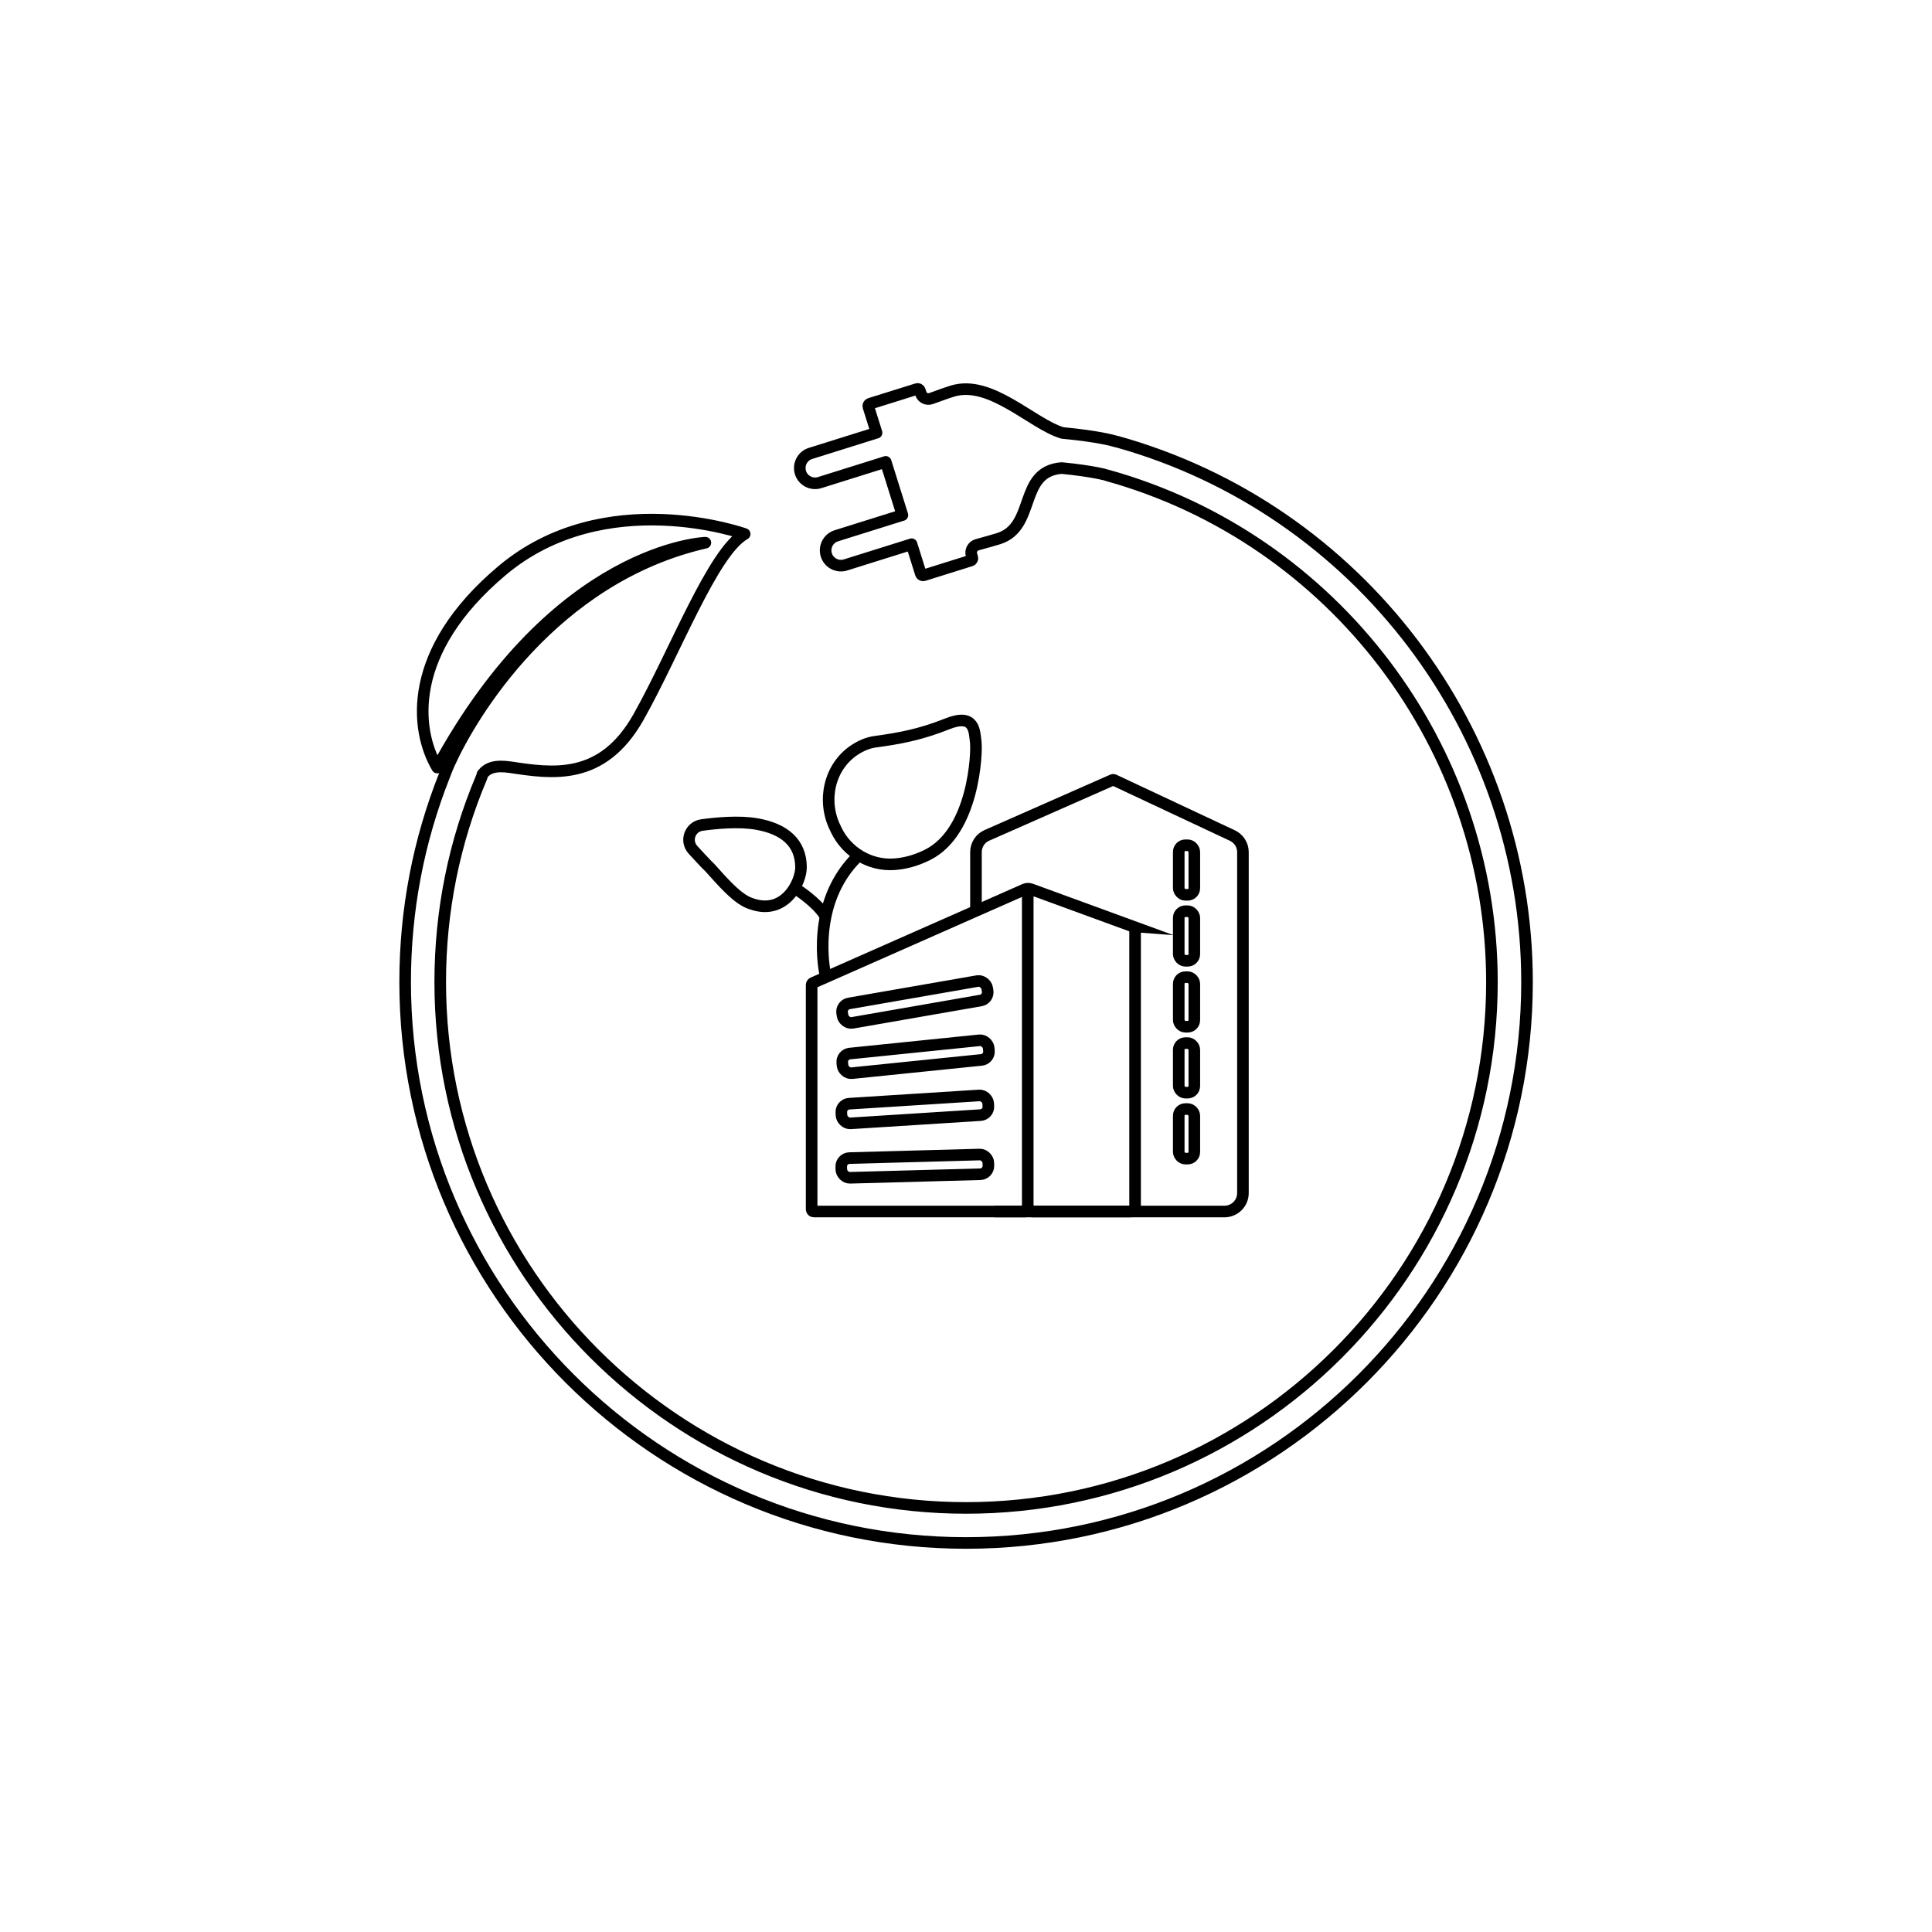 <?xml version="1.0" encoding="UTF-8"?>
<svg id="Layer_2" data-name="Layer 2" xmlns="http://www.w3.org/2000/svg" viewBox="0 0 500 500">
  <defs>
    <style>
      .cls-1, .cls-2, .cls-3 {
        fill: none;
      }

      .cls-2 {
        stroke-miterlimit: 10;
      }

      .cls-2, .cls-3 {
        stroke: #000;
        stroke-width: 3px;
      }

      .cls-3 {
        stroke-linecap: round;
        stroke-linejoin: round;
      }
    </style>
  </defs>
  <g id="Layer_1-2" data-name="Layer 1">
    <g>
      <g>
        <path class="cls-3" d="m289,114.3c-.87-.27-4.97-1.41-14.03-2.25-7.9-2.34-18.6-13.93-28.56-10.81-1.97.62-3.65,1.28-5.46,1.91-1.1.39-2.3-.21-2.65-1.32l-.23-.74c-.1-.33-.45-.51-.78-.41l-12.14,3.8c-.33.1-.51.45-.41.78l2.11,6.74c-.07.02-.15.04-.22.06l-16.88,5.29c-2.08.65-3.24,2.88-2.59,4.96.65,2.08,2.88,3.24,4.96,2.59l16.88-5.29c.07-.02.15-.05.22-.08l4.32,13.78c-.07.02-.15.04-.22.06l-16.88,5.29c-2.08.65-3.24,2.88-2.59,4.96.65,2.08,2.88,3.24,4.96,2.59l16.88-5.29c.07-.02.15-.05.22-.08l2.39,7.63c.1.33.45.51.78.41l12.14-3.8c.33-.1.51-.45.41-.78l-.2-.64c-.36-1.14.3-2.36,1.46-2.68,1.87-.51,4.45-1.23,5.52-1.57,9.85-3.09,5.01-17.38,16.33-18.28,8.19.8,11.56,1.81,11.58,1.82.06.02.13.04.19.06,58.64,16.28,99.6,70.21,99.6,131.15,0,75.04-61.05,136.09-136.09,136.09s-136.09-61.05-136.09-136.09c0-18.38,3.6-36.2,10.69-52.97.11-.26.18-.52.24-.79,1.23-1.63,3.22-2.44,7.25-1.84,10.67,1.59,23.7,3.72,33.11-12.94,9.41-16.67,19.26-42.77,27.5-47.42,0,0-36.14-12.97-62.82,9.5-24.72,20.82-22.53,41.17-16.74,50.94,30.96-57.01,69.39-58.19,69.39-58.19-39.53,9.06-60.6,44.59-66.25,57.12-.01.03-.03.05-.04.07-.03.06-.05.13-.08.19-.48,1.08-.85,2-1.09,2.68-6.79,17.06-10.24,35.09-10.24,53.64,0,80.05,65.12,145.17,145.17,145.17s145.17-65.12,145.17-145.17c0-64.97-43.66-122.47-106.17-139.87Z"/>
        <g>
          <g>
            <path class="cls-3" d="m213.53,251.93s-4.05-18.13,8.43-30.29"/>
            <path class="cls-3" d="m206.09,230.11s5.32,3.37,7.45,6.89"/>
            <path class="cls-3" d="m216.45,214.88c2.78,5.67,8.68,9.22,14.98,8.79,2.61-.18,5.53-.88,8.66-2.46,12-6.04,12.79-26.52,12.43-29.2-.36-2.68-.18-7.54-7.35-4.68-7.17,2.86-12.58,3.8-18.73,4.64-1.71.23-3.56.97-5.31,2.13-6.51,4.34-8.44,13.09-4.99,20.12l.32.66Z"/>
            <path class="cls-3" d="m179.38,219.97c-2.15-2.28-.84-6.02,2.26-6.45,3.69-.51,9.64-1.07,14.19-.27,7.13,1.25,11.47,4.83,11.47,11.24,0,3.79-4.32,13.1-13.74,9.06-3.98-1.71-9.24-8.6-10.49-9.64-.37-.31-3.13-3.34-3.7-3.94Z"/>
          </g>
          <rect class="cls-2" x="305.06" y="287.02" width="4.03" height="12.83" rx="1.72" ry="1.72"/>
          <rect class="cls-2" x="305.06" y="269.95" width="4.03" height="12.83" rx="1.72" ry="1.72"/>
          <rect class="cls-2" x="305.06" y="252.89" width="4.03" height="12.83" rx="1.72" ry="1.72"/>
          <rect class="cls-2" x="305.06" y="235.82" width="4.03" height="12.83" rx="1.72" ry="1.72"/>
          <rect class="cls-2" x="305.06" y="218.75" width="4.03" height="12.83" rx="1.72" ry="1.72"/>
          <path class="cls-2" d="m293,239.7l-25.44-9.3-.74-.27c-.54-.2-1.13-.18-1.65.05l-54.77,24.19c-.21.09-.35.3-.35.53v58.06c0,.32.26.58.58.58h54.77c.32,0,.58-.26.58-.58v-82.83,82.24c0,.65.53,1.17,1.17,1.17h25.44c.65,0,1.17-.53,1.17-1.17v-71.57c0-.49-.31-.93-.77-1.1Z"/>
          <path class="cls-2" d="m252.58,235.75v-15.23h0c0-1.87,1.1-3.57,2.81-4.32l32.56-14.36c.1-.04.2-.04.3,0l30.71,14.41c1.65.78,2.71,2.44,2.71,4.27h0v88.24c0,2.64-2.14,4.78-4.78,4.78h-59.54"/>
          <rect class="cls-2" x="217.74" y="256.75" width="38.08" height="5.1" rx="2.17" ry="2.17" transform="translate(-40.99 44.48) rotate(-9.88)"/>
          <rect class="cls-2" x="217.9" y="270.95" width="38.08" height="5.1" rx="2.17" ry="2.17" transform="translate(-26.58 25.51) rotate(-5.84)"/>
          <rect class="cls-2" x="217.74" y="284.55" width="38.08" height="5.1" rx="2.17" ry="2.17" transform="translate(-17.72 15.58) rotate(-3.63)"/>
          <rect class="cls-2" x="217.74" y="299.24" width="38.08" height="5.1" rx="2.17" ry="2.17" transform="translate(-8.15 6.57) rotate(-1.56)"/>
        </g>
      </g>
      <rect class="cls-1" width="500" height="500"/>
    </g>
  </g>
</svg>